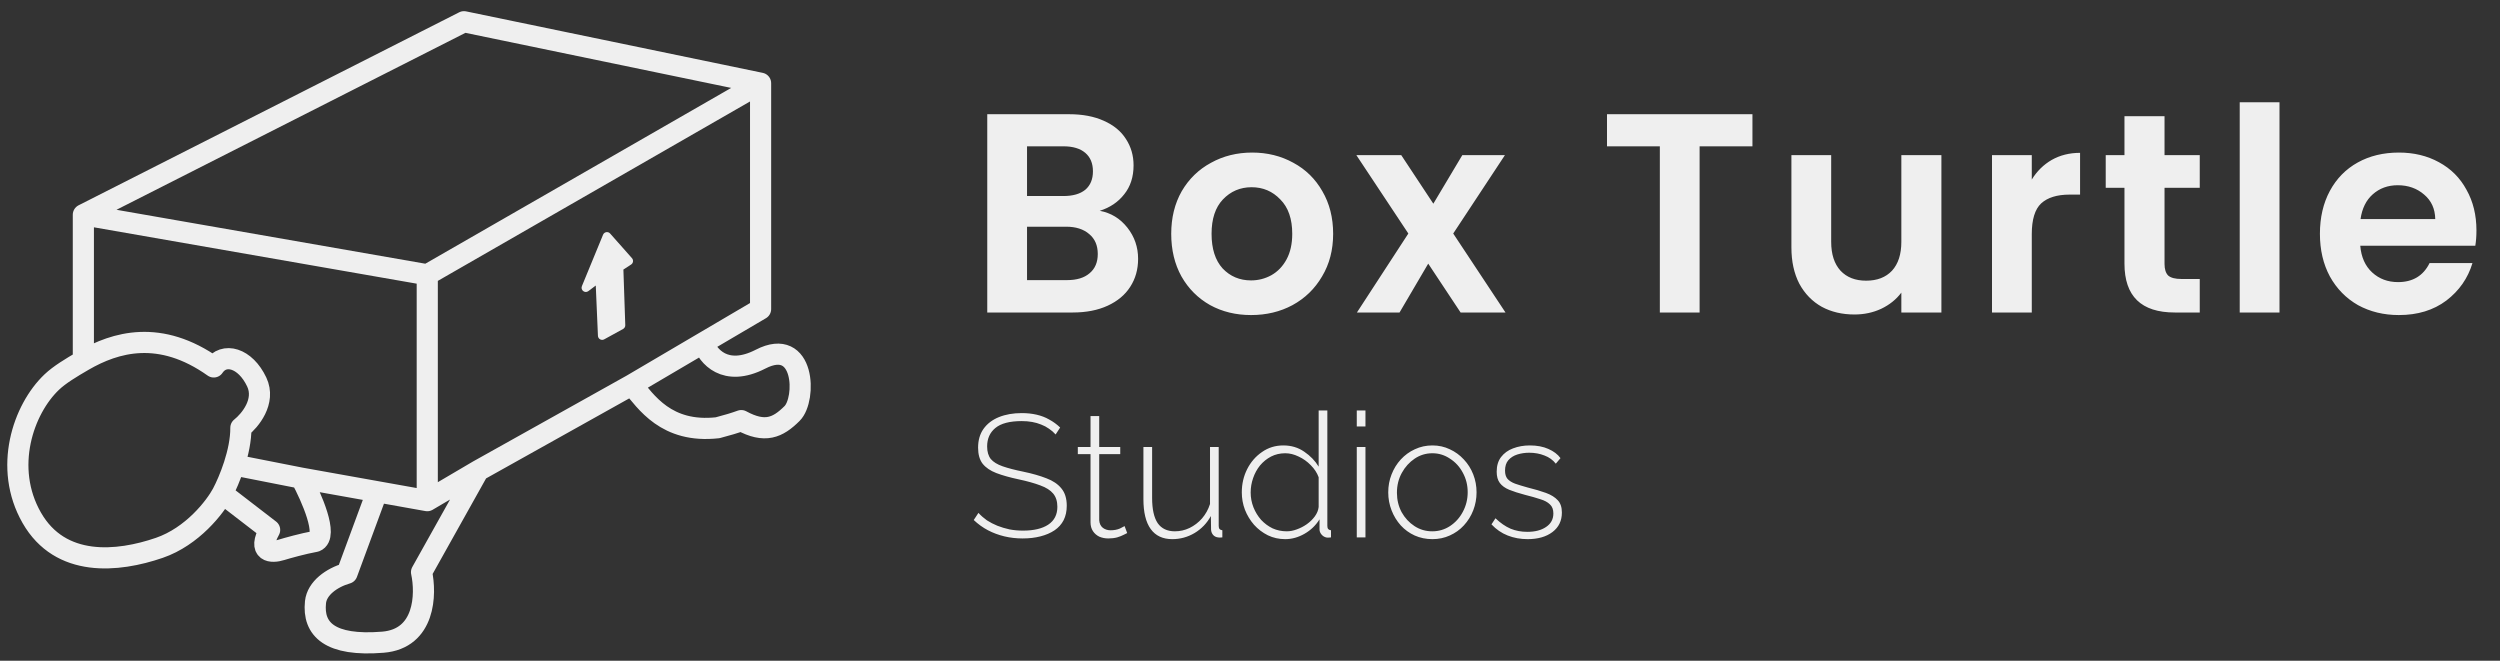 <svg width="280" height="74" viewBox="0 0 280 74" fill="none" xmlns="http://www.w3.org/2000/svg">
<rect x="0" y="0" width="280" height="74" fill="#333333" stroke="none"/>
<path d="M123.172 23.61C124.424 23.843 125.453 24.469 126.259 25.487C127.065 26.505 127.468 27.672 127.468 28.987C127.468 30.174 127.171 31.224 126.577 32.136C126.004 33.027 125.166 33.727 124.063 34.236C122.96 34.745 121.656 35 120.15 35H110.573V12.792H119.736C121.242 12.792 122.536 13.036 123.618 13.524C124.721 14.012 125.548 14.69 126.1 15.56C126.672 16.43 126.959 17.416 126.959 18.519C126.959 19.813 126.609 20.895 125.909 21.764C125.23 22.634 124.318 23.249 123.172 23.61ZM115.027 21.955H119.1C120.16 21.955 120.977 21.722 121.55 21.255C122.123 20.767 122.409 20.078 122.409 19.187C122.409 18.296 122.123 17.607 121.55 17.119C120.977 16.631 120.16 16.387 119.1 16.387H115.027V21.955ZM119.514 31.373C120.595 31.373 121.433 31.118 122.027 30.609C122.642 30.1 122.95 29.379 122.95 28.446C122.95 27.491 122.632 26.749 121.995 26.219C121.359 25.667 120.5 25.391 119.418 25.391H115.027V31.373H119.514ZM140.117 35.286C138.42 35.286 136.893 34.915 135.536 34.173C134.178 33.409 133.107 32.338 132.322 30.959C131.559 29.581 131.177 27.99 131.177 26.187C131.177 24.384 131.569 22.793 132.354 21.414C133.16 20.036 134.252 18.975 135.631 18.233C137.01 17.469 138.548 17.087 140.245 17.087C141.941 17.087 143.479 17.469 144.858 18.233C146.237 18.975 147.318 20.036 148.103 21.414C148.909 22.793 149.312 24.384 149.312 26.187C149.312 27.99 148.899 29.581 148.071 30.959C147.265 32.338 146.162 33.409 144.763 34.173C143.384 34.915 141.835 35.286 140.117 35.286ZM140.117 31.405C140.923 31.405 141.676 31.214 142.376 30.832C143.097 30.429 143.67 29.835 144.094 29.05C144.519 28.265 144.731 27.311 144.731 26.187C144.731 24.511 144.285 23.228 143.394 22.337C142.525 21.425 141.454 20.969 140.181 20.969C138.908 20.969 137.837 21.425 136.967 22.337C136.119 23.228 135.695 24.511 135.695 26.187C135.695 27.863 136.108 29.156 136.936 30.068C137.784 30.959 138.845 31.405 140.117 31.405ZM163.588 35L159.961 29.527L156.748 35H151.975L157.734 26.155L151.912 17.374H156.939L160.534 22.814L163.779 17.374H168.552L162.761 26.155L168.615 35H163.588ZM196.274 12.792V16.387H190.356V35H185.902V16.387H179.984V12.792H196.274ZM217.437 17.374V35H212.951V32.773C212.378 33.536 211.625 34.141 210.692 34.586C209.78 35.011 208.783 35.223 207.701 35.223C206.322 35.223 205.103 34.936 204.042 34.364C202.982 33.77 202.144 32.911 201.529 31.787C200.935 30.641 200.638 29.284 200.638 27.714V17.374H205.092V27.078C205.092 28.478 205.442 29.559 206.142 30.323C206.842 31.065 207.796 31.436 209.005 31.436C210.236 31.436 211.201 31.065 211.901 30.323C212.601 29.559 212.951 28.478 212.951 27.078V17.374H217.437ZM227.559 20.11C228.131 19.177 228.874 18.445 229.786 17.915C230.719 17.384 231.78 17.119 232.968 17.119V21.796H231.79C230.39 21.796 229.33 22.125 228.609 22.782C227.909 23.44 227.559 24.585 227.559 26.219V35H223.104V17.374H227.559V20.11ZM242.427 21.032V29.559C242.427 30.153 242.564 30.588 242.84 30.864C243.137 31.118 243.625 31.246 244.304 31.246H246.372V35H243.572C239.818 35 237.94 33.176 237.94 29.527V21.032H235.841V17.374H237.94V13.015H242.427V17.374H246.372V21.032H242.427ZM255.303 11.456V35H250.848V11.456H255.303ZM277.362 25.805C277.362 26.441 277.319 27.014 277.234 27.523H264.349C264.455 28.796 264.9 29.793 265.685 30.514C266.47 31.235 267.435 31.596 268.58 31.596C270.235 31.596 271.412 30.885 272.112 29.464H276.916C276.407 31.161 275.431 32.561 273.989 33.664C272.547 34.745 270.776 35.286 268.676 35.286C266.979 35.286 265.452 34.915 264.094 34.173C262.758 33.409 261.708 32.338 260.944 30.959C260.202 29.581 259.831 27.99 259.831 26.187C259.831 24.363 260.202 22.761 260.944 21.383C261.687 20.004 262.726 18.943 264.062 18.201C265.399 17.458 266.936 17.087 268.676 17.087C270.351 17.087 271.847 17.448 273.162 18.169C274.498 18.89 275.527 19.919 276.248 21.255C276.99 22.57 277.362 24.087 277.362 25.805ZM272.748 24.532C272.727 23.387 272.313 22.475 271.507 21.796C270.701 21.096 269.715 20.746 268.548 20.746C267.446 20.746 266.512 21.085 265.749 21.764C265.006 22.422 264.55 23.345 264.381 24.532H272.748Z" fill="#EFEFEF"/>
<path d="M118.23 48.662C118.01 48.415 117.763 48.201 117.491 48.019C117.218 47.824 116.926 47.669 116.614 47.552C116.303 47.422 115.965 47.325 115.602 47.26C115.238 47.195 114.849 47.162 114.433 47.162C113.083 47.162 112.097 47.422 111.474 47.941C110.864 48.447 110.559 49.135 110.559 50.005C110.559 50.589 110.695 51.057 110.967 51.407C111.253 51.745 111.694 52.017 112.292 52.225C112.889 52.433 113.661 52.634 114.609 52.828C115.608 53.036 116.472 53.283 117.198 53.568C117.925 53.841 118.484 54.218 118.873 54.698C119.275 55.178 119.477 55.827 119.477 56.645C119.477 57.255 119.36 57.794 119.126 58.261C118.892 58.715 118.555 59.092 118.114 59.391C117.672 59.689 117.147 59.916 116.536 60.072C115.939 60.228 115.271 60.306 114.531 60.306C113.817 60.306 113.135 60.228 112.486 60.072C111.837 59.916 111.227 59.689 110.656 59.391C110.085 59.092 109.553 58.709 109.059 58.242L109.585 57.443C109.871 57.755 110.189 58.034 110.539 58.281C110.903 58.514 111.292 58.715 111.707 58.884C112.136 59.053 112.59 59.189 113.07 59.293C113.551 59.384 114.051 59.429 114.57 59.429C115.777 59.429 116.718 59.209 117.393 58.767C118.081 58.313 118.425 57.645 118.425 56.762C118.425 56.152 118.269 55.658 117.958 55.282C117.646 54.906 117.166 54.6 116.517 54.367C115.868 54.12 115.057 53.893 114.083 53.685C113.109 53.478 112.279 53.244 111.591 52.984C110.916 52.725 110.403 52.374 110.052 51.933C109.715 51.492 109.546 50.894 109.546 50.141C109.546 49.311 109.747 48.61 110.15 48.038C110.565 47.454 111.143 47.013 111.883 46.714C112.623 46.416 113.473 46.267 114.433 46.267C115.031 46.267 115.582 46.325 116.089 46.442C116.608 46.559 117.082 46.74 117.51 46.987C117.951 47.221 118.36 47.519 118.737 47.883L118.23 48.662ZM126.246 59.702C126.181 59.728 126.051 59.793 125.857 59.897C125.662 60.001 125.415 60.098 125.117 60.189C124.818 60.267 124.487 60.306 124.124 60.306C123.773 60.306 123.442 60.241 123.131 60.111C122.832 59.968 122.592 59.761 122.41 59.488C122.228 59.215 122.138 58.884 122.138 58.495V50.862H120.716V50.063H122.138V46.598H123.111V50.063H125.467V50.862H123.111V58.261C123.137 58.638 123.273 58.923 123.52 59.118C123.767 59.3 124.052 59.391 124.377 59.391C124.779 59.391 125.13 59.326 125.428 59.196C125.727 59.053 125.902 58.962 125.954 58.923L126.246 59.702ZM128.063 55.905V50.063H129.037V55.769C129.037 57.028 129.244 57.969 129.66 58.592C130.088 59.202 130.731 59.507 131.587 59.507C132.159 59.507 132.704 59.384 133.223 59.137C133.755 58.878 134.223 58.521 134.625 58.066C135.027 57.599 135.326 57.06 135.521 56.45V50.063H136.494V58.904C136.494 59.059 136.527 59.176 136.592 59.254C136.67 59.332 136.773 59.377 136.903 59.391V60.189C136.773 60.202 136.67 60.208 136.592 60.208C136.527 60.208 136.468 60.202 136.416 60.189C136.196 60.163 136.014 60.072 135.871 59.916C135.728 59.748 135.651 59.546 135.638 59.313L135.618 57.794C135.177 58.599 134.567 59.235 133.788 59.702C133.022 60.156 132.191 60.384 131.295 60.384C130.231 60.384 129.426 60.007 128.881 59.254C128.336 58.501 128.063 57.385 128.063 55.905ZM139.082 55.146C139.082 54.198 139.284 53.328 139.686 52.536C140.088 51.745 140.64 51.108 141.341 50.628C142.042 50.135 142.84 49.888 143.736 49.888C144.619 49.888 145.398 50.122 146.073 50.589C146.761 51.057 147.3 51.615 147.689 52.264V45.974H148.663V58.904C148.663 59.059 148.695 59.176 148.76 59.254C148.838 59.332 148.942 59.377 149.071 59.391V60.189C148.864 60.215 148.708 60.221 148.604 60.208C148.37 60.169 148.176 60.059 148.02 59.877C147.864 59.696 147.786 59.501 147.786 59.293V58.164C147.371 58.839 146.813 59.377 146.112 59.78C145.411 60.182 144.69 60.384 143.95 60.384C143.249 60.384 142.6 60.241 142.003 59.955C141.406 59.657 140.887 59.261 140.445 58.767C140.017 58.274 139.68 57.716 139.433 57.093C139.199 56.47 139.082 55.821 139.082 55.146ZM147.689 56.781V53.452C147.507 52.958 147.215 52.511 146.813 52.108C146.41 51.693 145.956 51.368 145.45 51.135C144.943 50.888 144.444 50.764 143.95 50.764C143.366 50.764 142.834 50.888 142.354 51.135C141.886 51.381 141.477 51.712 141.127 52.127C140.789 52.543 140.53 53.017 140.348 53.549C140.166 54.068 140.075 54.607 140.075 55.165C140.075 55.736 140.179 56.288 140.387 56.82C140.595 57.34 140.88 57.807 141.244 58.222C141.62 58.625 142.049 58.943 142.529 59.176C143.022 59.397 143.554 59.507 144.126 59.507C144.476 59.507 144.846 59.436 145.236 59.293C145.638 59.15 146.014 58.956 146.365 58.709C146.728 58.449 147.027 58.157 147.261 57.833C147.507 57.495 147.65 57.145 147.689 56.781ZM151.958 60.189V50.063H152.931V60.189H151.958ZM151.958 47.766V45.974H152.931V47.766H151.958ZM160.429 60.384C159.715 60.384 159.053 60.247 158.443 59.975C157.845 59.702 157.326 59.326 156.885 58.845C156.443 58.352 156.099 57.787 155.853 57.151C155.606 56.515 155.483 55.847 155.483 55.146C155.483 54.432 155.606 53.763 155.853 53.14C156.099 52.504 156.443 51.946 156.885 51.465C157.339 50.972 157.865 50.589 158.462 50.317C159.072 50.031 159.728 49.888 160.429 49.888C161.13 49.888 161.779 50.031 162.376 50.317C162.973 50.589 163.499 50.972 163.953 51.465C164.407 51.946 164.758 52.504 165.005 53.14C165.251 53.763 165.374 54.432 165.374 55.146C165.374 55.847 165.251 56.515 165.005 57.151C164.758 57.787 164.407 58.352 163.953 58.845C163.512 59.326 162.986 59.702 162.376 59.975C161.779 60.247 161.13 60.384 160.429 60.384ZM156.456 55.185C156.456 55.977 156.632 56.703 156.982 57.365C157.346 58.014 157.826 58.534 158.423 58.923C159.02 59.313 159.682 59.507 160.409 59.507C161.136 59.507 161.798 59.313 162.395 58.923C163.005 58.521 163.486 57.989 163.836 57.327C164.2 56.651 164.381 55.918 164.381 55.126C164.381 54.334 164.2 53.607 163.836 52.945C163.486 52.283 163.005 51.758 162.395 51.368C161.798 50.966 161.143 50.764 160.429 50.764C159.702 50.764 159.04 50.966 158.443 51.368C157.845 51.771 157.365 52.303 157.002 52.965C156.638 53.627 156.456 54.367 156.456 55.185ZM171.095 60.384C170.29 60.384 169.544 60.247 168.856 59.975C168.168 59.702 167.564 59.287 167.045 58.728L167.493 58.047C168.051 58.579 168.616 58.969 169.187 59.215C169.758 59.449 170.381 59.566 171.056 59.566C171.926 59.566 172.627 59.384 173.159 59.02C173.704 58.657 173.977 58.151 173.977 57.502C173.977 57.06 173.847 56.723 173.588 56.489C173.341 56.243 172.977 56.048 172.497 55.905C172.03 55.749 171.459 55.587 170.784 55.418C170.096 55.236 169.512 55.048 169.031 54.854C168.564 54.659 168.213 54.406 167.98 54.094C167.746 53.783 167.629 53.361 167.629 52.828C167.629 52.166 167.792 51.621 168.116 51.193C168.454 50.752 168.901 50.427 169.46 50.219C170.031 49.999 170.66 49.888 171.348 49.888C172.14 49.888 172.828 50.018 173.412 50.278C174.009 50.537 174.464 50.881 174.775 51.31L174.25 51.933C173.925 51.517 173.503 51.212 172.984 51.018C172.465 50.81 171.894 50.706 171.27 50.706C170.803 50.706 170.362 50.771 169.946 50.901C169.531 51.031 169.193 51.245 168.934 51.543C168.687 51.829 168.564 52.218 168.564 52.712C168.564 53.101 168.655 53.406 168.836 53.627C169.031 53.847 169.317 54.029 169.693 54.172C170.07 54.302 170.537 54.445 171.095 54.6C171.887 54.795 172.569 54.996 173.14 55.204C173.711 55.412 174.152 55.684 174.464 56.022C174.775 56.346 174.931 56.807 174.931 57.404C174.931 58.326 174.581 59.053 173.88 59.585C173.179 60.117 172.251 60.384 171.095 60.384Z" fill="#EFEFEF"/>
<path d="M9.336 24.05L51.965 2.434L85.186 9.319M9.336 24.05L47.853 30.775M9.336 24.05V40.387M85.186 9.319L47.853 30.775M85.186 9.319V34.618L78.767 38.394M47.853 30.775V56.075M47.853 56.075L53.57 52.712M47.853 56.075L42.236 55.071M53.57 52.712L47.211 64.081C47.746 66.536 47.628 71.542 42.878 71.927C36.94 72.407 35.014 70.486 35.335 67.443C35.499 65.886 37.136 64.706 38.866 64.205L42.236 55.071M53.57 52.712L70.759 43.105M42.236 55.071L33.73 53.55M70.759 43.105C72.358 44.973 74.594 48.549 80.372 47.908C81.47 47.624 82.331 47.361 83.022 47.108C85.673 48.549 87.112 47.908 88.717 46.307C90.322 44.706 90.162 37.661 85.186 40.223C81.206 42.272 79.249 39.858 78.767 38.394M70.759 43.105L78.767 38.394M33.73 53.55L26.232 52.072M33.73 53.55C34.879 55.669 36.807 60.053 35.335 60.633C33.923 60.89 32.179 61.381 31.483 61.594C30.467 61.914 28.787 61.914 30.199 59.352C27.375 57.175 26.08 56.181 24.903 55.274M24.903 55.274C24.101 56.769 21.565 60.078 17.842 61.359C13.188 62.96 6.768 63.6 3.558 57.996C0.349 52.392 2.595 45.827 5.805 42.785C6.658 41.976 7.941 41.195 9.336 40.387M24.903 55.274C25.301 54.522 25.815 53.367 26.232 52.072M9.336 40.387C12.929 38.306 17.923 36.831 23.94 41.098C25.064 39.412 27.471 40.062 28.755 42.785C29.782 44.962 27.998 47.108 26.978 47.908C26.988 49.256 26.662 50.738 26.232 52.072" stroke="#EFEFEF" stroke-width="2.368" stroke-linecap="round" stroke-linejoin="round"/>
<path d="M69.82 30.19L70.031 36.415C70.038 36.593 69.943 36.76 69.786 36.846L67.671 38.007C67.363 38.176 66.985 37.963 66.969 37.612L66.726 31.98L65.896 32.605C65.511 32.895 64.99 32.492 65.173 32.046L67.542 26.289C67.676 25.965 68.102 25.892 68.335 26.155L70.782 28.916C70.974 29.133 70.928 29.469 70.686 29.627L69.82 30.19Z" fill="#EFEFEF"/>
</svg>
